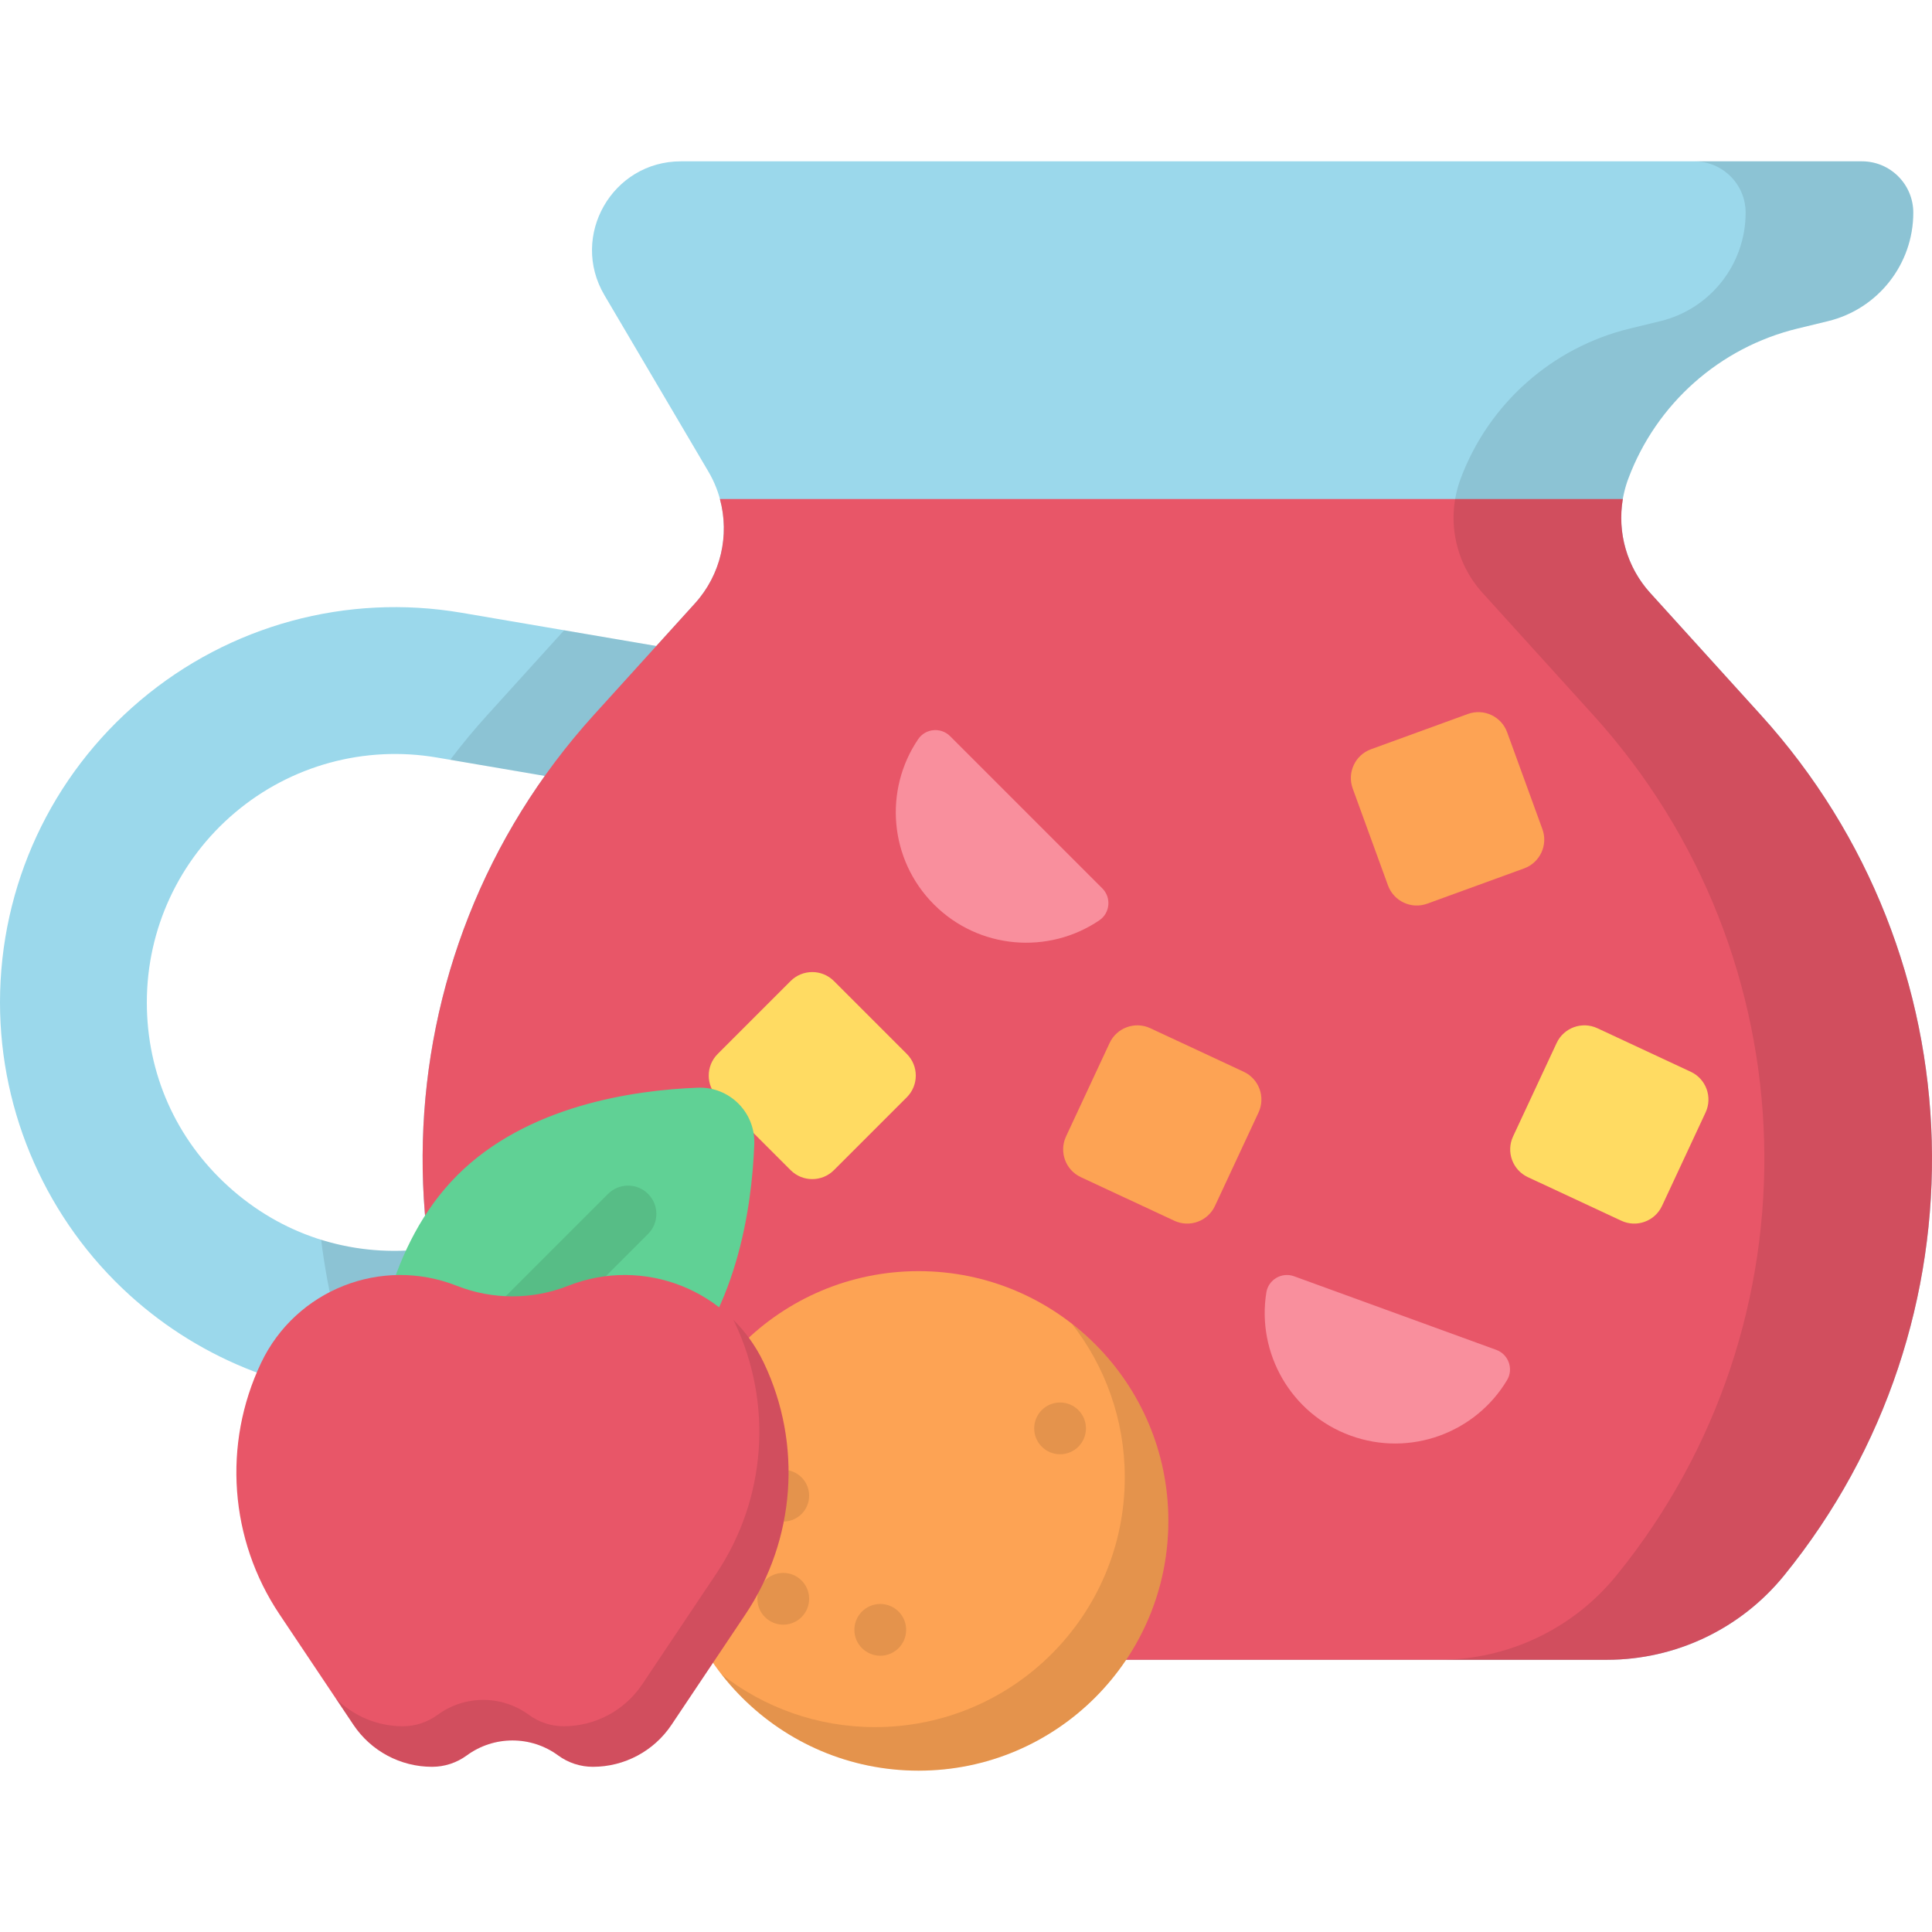 <?xml version="1.0" encoding="iso-8859-1"?>
<!-- Generator: Adobe Illustrator 19.0.0, SVG Export Plug-In . SVG Version: 6.00 Build 0)  -->
<svg xmlns="http://www.w3.org/2000/svg" xmlns:xlink="http://www.w3.org/1999/xlink" version="1.1" id="Capa_1" x="0px" y="0px" viewBox="0 0 512 512" style="enable-background:new 0 0 512 512;" xml:space="preserve">
<g>
	<path style="fill:#9BD8EB;" d="M104.795,370.395c-25.865,0-51.058-9.614-70.383-27.124C12.543,323.454,0,295.163,0,265.651   c0-30.928,13.556-60.106,37.194-80.052c23.637-19.947,54.681-28.406,85.167-23.202l77.271,13.183   c10.592,1.807,17.714,11.859,15.907,22.452c-1.807,10.592-11.855,17.72-22.452,15.907l-77.271-13.183   c-19.16-3.27-38.672,2.046-53.528,14.582s-23.376,30.875-23.376,50.313c0,18.821,7.681,36.146,21.628,48.784   s31.947,18.58,50.675,16.73l83.232-8.22c10.704-1.046,20.219,6.757,21.274,17.45c1.056,10.694-6.756,20.218-17.45,21.274   l-83.232,8.22C111.621,370.228,108.203,370.395,104.795,370.395z"/>
	<path style="fill:#9BD8EB;" d="M431.515,126.855L431.515,126.855c7.433-19.882,24.238-34.786,44.865-39.792l8.057-1.955   c13.264-3.219,22.603-15.095,22.603-28.744l0,0c0-7.517-6.094-13.61-13.61-13.61H180.441c-18.201,0-29.506,19.785-20.264,35.465   l27.557,46.755c6.583,11.17,5.137,25.324-3.57,34.931l-26.798,29.57c-58.064,64.069-60.684,160.924-6.17,228.039l0,0   c11.485,14.14,28.732,22.35,46.948,22.35h227.712c18.216,0,35.463-8.21,46.948-22.35l0,0c54.515-67.115,51.894-163.97-6.17-228.039   l-29.322-32.355C429.871,148.91,427.634,137.234,431.515,126.855z"/>
</g>
<g style="opacity:0.1;">
	<path d="M215.539,198.032c1.807-10.592-5.314-20.644-15.907-22.452l-50.129-8.552l-20.343,22.447   c-3.484,3.845-6.764,7.81-9.848,11.878l73.776,12.587C203.684,215.751,213.733,208.623,215.539,198.032z M215.722,340.396   c-1.056-10.693-10.57-18.496-21.274-17.45l-83.232,8.219c-8.995,0.888-17.815-0.039-26.106-2.624   c1.73,14.077,5.17,27.996,10.335,41.427c3.101,0.279,6.22,0.426,9.35,0.426c3.407,0,6.826-0.167,10.245-0.505l83.232-8.22   C208.966,360.614,216.779,351.09,215.722,340.396z"/>
</g>
<path style="fill:#E85668;" d="M466.634,189.474l-29.322-32.355c-6.173-6.811-8.75-16.006-7.238-24.868H190.781  c2.602,9.576,0.281,20.04-6.618,27.654l-26.798,29.57c-58.064,64.069-60.685,160.924-6.17,228.039l0,0  c11.485,14.14,28.732,22.35,46.948,22.35h227.712c18.216,0,35.463-8.21,46.948-22.35l0,0  C527.318,350.398,524.698,253.544,466.634,189.474z"/>
<g>
	<path style="fill:#F98F9D;" d="M251.801,195.105c-2.447-2.447-6.532-2.08-8.474,0.784c-9.121,13.448-7.724,31.899,4.191,43.815   c11.916,11.916,30.367,13.313,43.815,4.191c2.864-1.942,3.231-6.027,0.784-8.474L251.801,195.105z"/>
	<path style="fill:#F98F9D;" d="M396.519,357.724c3.252,1.184,4.645,5.041,2.871,8.012c-8.333,13.95-25.646,20.482-41.481,14.718   c-15.835-5.763-24.899-21.895-22.316-37.938c0.55-3.417,4.097-5.476,7.349-4.292L396.519,357.724z"/>
</g>
<path style="fill:#FFDB62;" d="M240.315,290.783L220.998,310.1c-3.17,3.17-8.31,3.17-11.48,0L190.2,290.783  c-3.17-3.17-3.17-8.31,0-11.48l19.317-19.317c3.17-3.17,8.31-3.17,11.48,0l19.317,19.317  C243.485,282.474,243.485,287.613,240.315,290.783z"/>
<g>
	<path style="fill:#FDA354;" d="M403.901,230.139l-25.671,9.344c-4.213,1.533-8.871-0.639-10.404-4.852l-9.344-25.671   c-1.533-4.213,0.639-8.871,4.852-10.404l25.671-9.344c4.213-1.533,8.871,0.639,10.404,4.852l9.343,25.671   C410.286,223.948,408.113,228.606,403.901,230.139z"/>
	<path style="fill:#FDA354;" d="M311.194,323.504l-24.759-11.545c-4.063-1.895-5.821-6.724-3.926-10.787l11.545-24.759   c1.895-4.063,6.724-5.821,10.787-3.926l24.759,11.545c4.063,1.895,5.821,6.724,3.926,10.787l-11.545,24.759   C320.087,323.641,315.257,325.398,311.194,323.504z"/>
</g>
<path style="fill:#FFDB62;" d="M429.663,323.504l-24.759-11.545c-4.063-1.895-5.821-6.724-3.926-10.787l11.545-24.759  c1.895-4.063,6.724-5.821,10.787-3.926l24.759,11.545c4.063,1.895,5.821,6.724,3.926,10.787l-11.545,24.759  C438.556,323.641,433.727,325.398,429.663,323.504z"/>
<g style="opacity:0.1;">
	<path d="M466.634,189.474l-29.322-32.355c-7.44-8.21-9.677-19.886-5.797-30.264l0,0c7.433-19.882,24.238-34.786,44.865-39.792   l8.058-1.955c13.264-3.219,22.603-15.095,22.603-28.744l0,0c0-7.517-6.094-13.61-13.61-13.61h-44.43   c7.517,0,13.611,6.094,13.611,13.61l0,0c0,13.649-9.339,25.525-22.603,28.744l-8.058,1.955   c-20.627,5.006-37.432,19.91-44.865,39.792l0,0c-3.88,10.378-1.644,22.054,5.797,30.264l29.322,32.355   c58.064,64.069,60.685,160.924,6.17,228.039l0,0c-11.485,14.14-28.731,22.35-46.948,22.35h44.43c18.217,0,35.463-8.21,46.948-22.35   l0,0C527.318,350.398,524.698,253.544,466.634,189.474z"/>
</g>
<circle style="fill:#FDA354;" cx="243.43" cy="403.056" r="66.19"/>
<g style="opacity:0.1;">
	<path d="M284.094,350.852c8.754,11.222,13.984,25.328,13.984,40.663c0,36.553-29.632,66.186-66.186,66.186   c-15.336,0-29.441-5.23-40.663-13.984c12.112,15.527,30.984,25.523,52.202,25.523c36.553,0,66.186-29.632,66.186-66.186   C309.616,381.835,299.62,362.964,284.094,350.852z"/>
</g>
<g style="opacity:0.1;">
	<circle cx="207.57" cy="423.696" r="6.859"/>
	<circle cx="207.57" cy="396.376" r="6.859"/>
	<circle cx="233.28" cy="431.926" r="6.859"/>
	<circle cx="280.93" cy="378.536" r="6.859"/>
</g>
<path style="fill:#60D195;" d="M121.212,311.429c18.44-18.439,46.624-22.533,63.71-23.18c8.413-0.319,15.292,6.561,14.973,14.973  c-0.647,17.086-4.741,45.27-23.18,63.71c-18.439,18.439-46.624,22.533-63.71,23.18c-8.413,0.319-15.292-6.56-14.973-14.973  C98.679,358.053,102.773,329.869,121.212,311.429z"/>
<g style="opacity:0.1;">
	<path d="M131.485,364.16c-1.919,0-3.839-0.732-5.303-2.197c-2.929-2.929-2.929-7.678,0-10.606l34.958-34.958   c2.929-2.929,7.678-2.929,10.606,0c2.929,2.929,2.929,7.678,0,10.606l-34.958,34.958   C135.324,363.427,133.404,364.16,131.485,364.16z"/>
</g>
<path style="fill:#E85668;" d="M150.584,340.742L150.584,340.742c-9.494,3.744-20.056,3.744-29.55,0l0,0  c-19.978-7.879-42.645,1.066-51.857,20.466l0,0c-10.214,21.508-8.358,46.803,4.884,66.591l19.606,29.296  c4.653,6.952,12.467,11.125,20.833,11.125l0,0c3.309,0,6.532-1.056,9.199-3.014l0,0c7.207-5.29,17.014-5.29,24.221,0l0,0  c2.668,1.958,5.89,3.014,9.2,3.014l0,0c8.365,0,16.18-4.173,20.832-11.125l19.606-29.296c13.242-19.787,15.098-45.083,4.884-66.591  l0,0C193.229,341.808,170.562,332.862,150.584,340.742z"/>
<g style="opacity:0.1;">
	<path d="M202.442,361.208L202.442,361.208c-2.076-4.371-4.839-8.205-8.096-11.442c0.116,0.233,0.239,0.459,0.351,0.695l0,0   c10.214,21.508,8.359,46.803-4.884,66.591l-19.606,29.296c-4.653,6.952-12.467,11.125-20.832,11.125   c-3.309,0-6.532-1.056-9.199-3.013c-7.207-5.29-17.014-5.29-24.221,0c-2.668,1.958-5.89,3.013-9.199,3.013l0,0   c-6.752,0-13.142-2.721-17.803-7.425l4.716,7.047c4.653,6.952,12.467,11.125,20.833,11.125l0,0c3.309,0,6.532-1.056,9.199-3.013   c7.207-5.29,17.014-5.29,24.221,0c2.668,1.958,5.89,3.013,9.2,3.013c8.366,0,16.18-4.173,20.832-11.125l19.606-29.296   C210.8,408.011,212.655,382.715,202.442,361.208z"/>
</g>
<g>
</g>
<g>
</g>
<g>
</g>
<g>
</g>
<g>
</g>
<g>
</g>
<g>
</g>
<g>
</g>
<g>
</g>
<g>
</g>
<g>
</g>
<g>
</g>
<g>
</g>
<g>
</g>
<g>
</g>
</svg>
